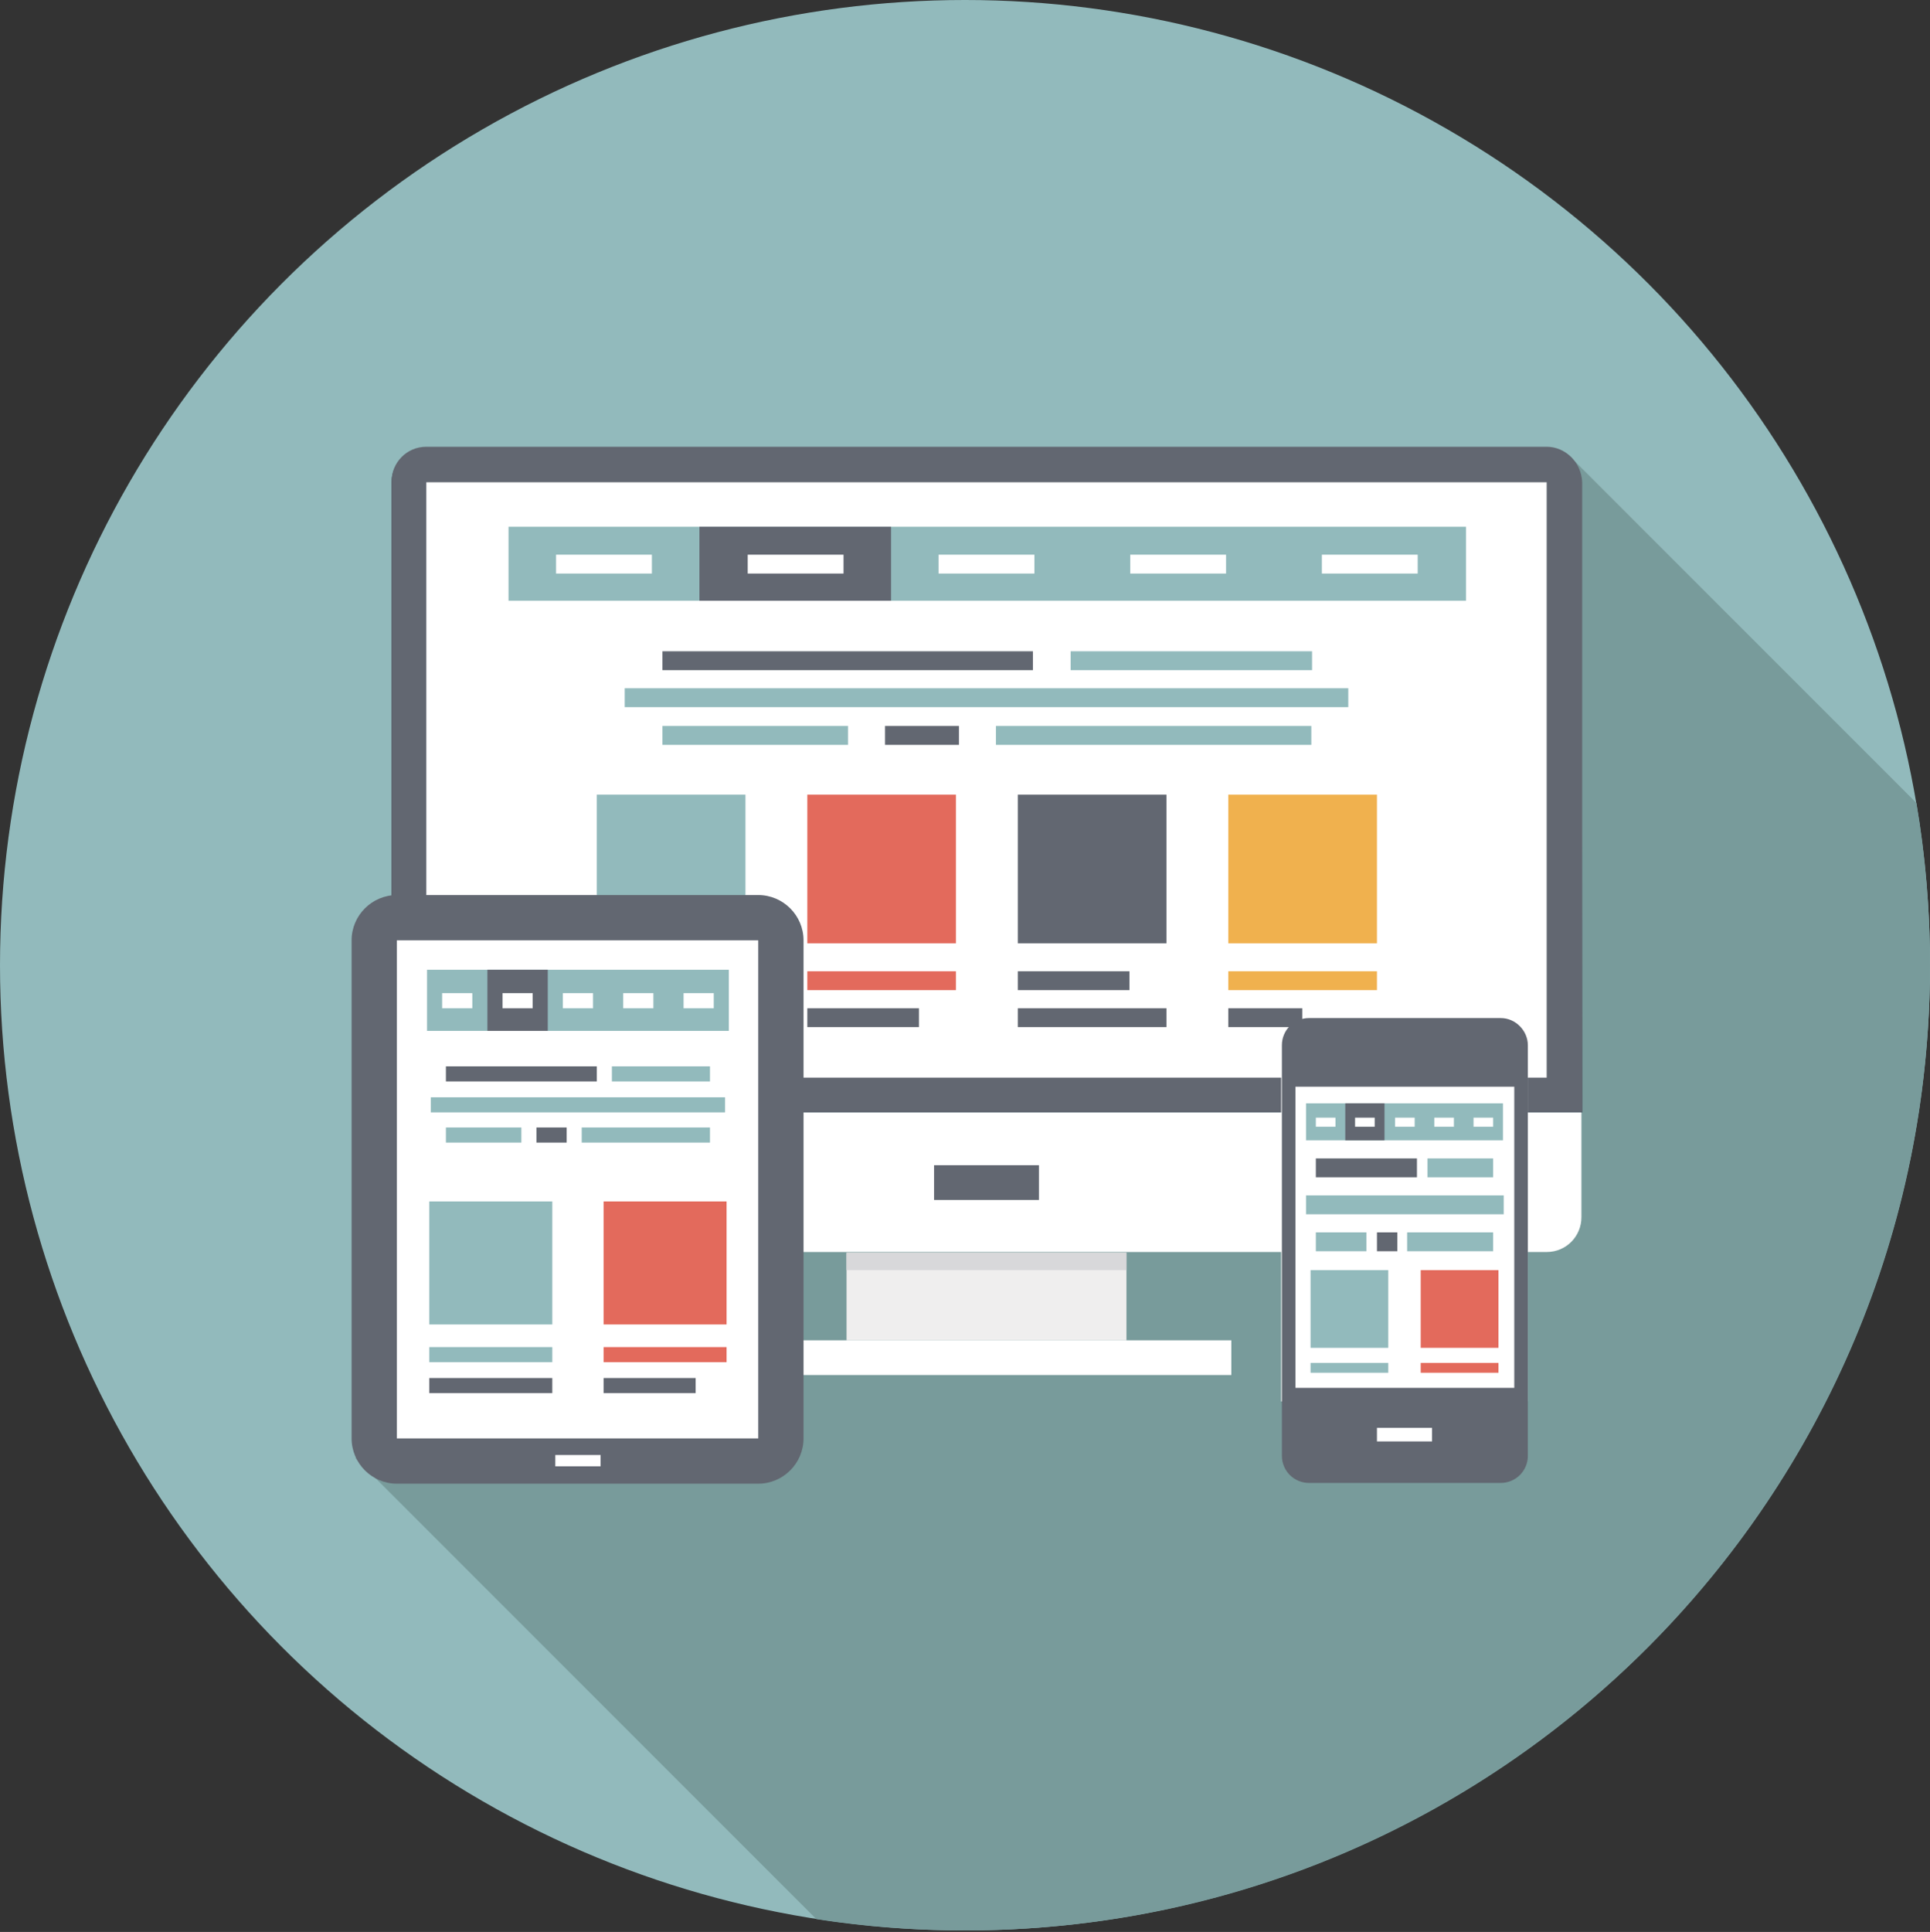 <?xml version="1.0" encoding="utf-8"?>
<!-- Generator: Adobe Illustrator 18.0.0, SVG Export Plug-In . SVG Version: 6.00 Build 0)  -->
<!DOCTYPE svg PUBLIC "-//W3C//DTD SVG 1.1//EN" "http://www.w3.org/Graphics/SVG/1.1/DTD/svg11.dtd">
<svg version="1.1" id="Layer_1" xmlns="http://www.w3.org/2000/svg" xmlns:xlink="http://www.w3.org/1999/xlink" x="0px" y="0px"
	 width="255.8px" height="256px" viewBox="0 0 255.8 256" enable-background="new 0 0 255.8 256" xml:space="preserve">
<rect x="0" y="0" width="255.8" height="256" fill="#333333" stroke="none"/>
<g>
	<circle fill="#92BABC" cx="127.9" cy="127.9" r="127.9"/>
</g>
<path fill="#789B9B" d="M255.8,127.9c0-7.3-0.6-14.5-1.8-21.5L208.6,61l-40.4,11.1L47.1,193.2l61.1,61.1c6.4,1,13,1.5,19.7,1.5
	C198.6,255.8,255.8,198.5,255.8,127.9z"/>
<g>
	<g>
		<g>
			<g>
				<g>
					<g>
						<path fill="#3B4250" d="M209.6,63.9c0-2.6-2.1-4.6-4.6-4.6H56.5c-2.6,0-4.6,2.1-4.6,4.6v83.5h157.8L209.6,63.9L209.6,63.9z"/>
					</g>
				</g>
			</g>
			<g>
				<g>
					<g>
						<rect x="112.2" y="166" fill="#EFEEEE" width="37.1" height="11.6"/>
					</g>
				</g>
			</g>
			<g>
				<g>
					<g>
						<rect x="98.2" y="177.6" fill="#FFFFFF" width="65" height="4.6"/>
					</g>
				</g>
			</g>
			<g>
				<g>
					<g>
						<path fill="#626771" d="M205,63.9C205,63.9,205,63.9,205,63.9l0,78.9H56.5V63.9c0,0,0,0,0,0L205,63.9L205,63.9z M205,59.2
							H56.5c-2.6,0-4.6,2.1-4.6,4.6v83.5h157.8V63.9C209.6,61.3,207.5,59.2,205,59.2L205,59.2z"/>
					</g>
				</g>
			</g>
			<g>
				<g>
					<g>
						<path fill="#FFFFFF" d="M51.8,147.4v13.9c0,2.6,2.1,4.6,4.6,4.6H205c2.6,0,4.6-2.1,4.6-4.6v-13.9H51.8z"/>
					</g>
				</g>
			</g>
			<g>
				<g>
					<g>
						<rect x="123.8" y="154.4" fill="#626771" width="13.9" height="4.6"/>
					</g>
				</g>
			</g>
			<g>
				<g>
					<g>
						<rect x="112.2" y="166" fill="#D8D8DA" width="37.1" height="2.3"/>
					</g>
				</g>
			</g>
		</g>
		<g>
			<g>
				<rect x="56.5" y="63.9" fill="#FFFFFF" width="148.5" height="78.9"/>
			</g>
		</g>
		<g>
			<g>
				<g>
					<rect x="87.8" y="86.3" fill="#626771" width="49.1" height="2.5"/>
				</g>
			</g>
			<g>
				<g>
					<rect x="141.9" y="86.3" fill="#92BABC" width="32" height="2.5"/>
				</g>
			</g>
			<g>
				<g>
					<rect x="82.8" y="91.2" fill="#92BABC" width="95.9" height="2.5"/>
				</g>
			</g>
			<g>
				<g>
					<rect x="87.8" y="96.2" fill="#92BABC" width="24.6" height="2.5"/>
				</g>
			</g>
			<g>
				<g>
					<rect x="117.3" y="96.2" fill="#626771" width="9.8" height="2.5"/>
				</g>
			</g>
			<g>
				<g>
					<rect x="132" y="96.2" fill="#92BABC" width="41.8" height="2.5"/>
				</g>
			</g>
		</g>
		<g>
			<g>
				<g>
					<rect x="67.4" y="69.8" fill="#92BABC" width="126.9" height="9.8"/>
				</g>
			</g>
			<g>
				<g>
					<g>
						<rect x="73.7" y="73.5" fill="#FFFFFF" width="12.7" height="2.5"/>
					</g>
				</g>
			</g>
			<g>
				<g>
					<g>
						<rect x="92.7" y="69.8" fill="#626771" width="25.4" height="9.8"/>
					</g>
				</g>
				<g>
					<g>
						<rect x="99.1" y="73.5" fill="#FFFFFF" width="12.7" height="2.5"/>
					</g>
				</g>
			</g>
			<g>
				<g>
					<g>
						<rect x="124.4" y="73.5" fill="#FFFFFF" width="12.7" height="2.5"/>
					</g>
				</g>
			</g>
			<g>
				<g>
					<g>
						<rect x="149.8" y="73.5" fill="#FFFFFF" width="12.7" height="2.5"/>
					</g>
				</g>
			</g>
			<g>
				<g>
					<g>
						<rect x="175.2" y="73.5" fill="#FFFFFF" width="12.7" height="2.5"/>
					</g>
				</g>
			</g>
		</g>
		<g>
			<g>
				<g>
					<g>
						<rect x="79.1" y="105.3" fill="#92BABC" width="19.7" height="19.7"/>
					</g>
				</g>
				<g>
					<g>
						<rect x="79.1" y="128.7" fill="#92BABC" width="19.7" height="2.5"/>
					</g>
				</g>
				<g>
					<g>
						<rect x="79.1" y="133.6" fill="#626771" width="19.7" height="2.5"/>
					</g>
				</g>
			</g>
			<g>
				<g>
					<g>
						<rect x="107" y="105.3" fill="#E36A5C" width="19.7" height="19.7"/>
					</g>
				</g>
				<g>
					<g>
						<rect x="107" y="128.7" fill="#E36A5C" width="19.7" height="2.5"/>
					</g>
				</g>
				<g>
					<g>
						<rect x="107" y="133.6" fill="#626771" width="14.8" height="2.5"/>
					</g>
				</g>
			</g>
			<g>
				<g>
					<g>
						<rect x="134.9" y="105.3" fill="#626771" width="19.7" height="19.7"/>
					</g>
				</g>
				<g>
					<g>
						<rect x="134.9" y="128.7" fill="#626771" width="14.8" height="2.5"/>
					</g>
				</g>
				<g>
					<g>
						<rect x="134.9" y="133.6" fill="#626771" width="19.7" height="2.5"/>
					</g>
				</g>
			</g>
			<g>
				<g>
					<g>
						<rect x="162.8" y="105.3" fill="#F0B14E" width="19.7" height="19.7"/>
					</g>
				</g>
				<g>
					<g>
						<rect x="162.8" y="128.7" fill="#F0B14E" width="19.7" height="2.5"/>
					</g>
				</g>
				<g>
					<g>
						<rect x="162.8" y="133.6" fill="#626771" width="9.8" height="2.5"/>
					</g>
				</g>
			</g>
		</g>
	</g>
	<g>
		<g>
			<g>
				<g>
					<path fill="#626771" d="M106.5,190.6v-66c0-3.3-2.7-6-6-6H52.6c-3.3,0-6,2.7-6,6v66c0,3.3,2.7,6,6,6h47.9
						C103.8,196.6,106.5,193.9,106.5,190.6L106.5,190.6z"/>
				</g>
			</g>
			<g>
				<g>
					<rect x="73.6" y="192.8" fill="#FFFFFF" width="6" height="1.5"/>
				</g>
			</g>
		</g>
		<g>
			<g>
				<polygon fill="#FFFFFF" points="100.5,190.5 100.5,190.6 52.6,190.6 52.6,190.5 52.6,124.6 52.6,124.6 100.5,124.6 100.5,124.6 
									"/>
			</g>
		</g>
		<g>
			<g>
				<g>
					<rect x="59.1" y="141.3" fill="#626771" width="20" height="2"/>
				</g>
			</g>
			<g>
				<g>
					<rect x="81.1" y="141.3" fill="#92BABC" width="13" height="2"/>
				</g>
			</g>
			<g>
				<g>
					<rect x="57.1" y="145.4" fill="#92BABC" width="39" height="2"/>
				</g>
			</g>
			<g>
				<g>
					<rect x="59.1" y="149.4" fill="#92BABC" width="10" height="2"/>
				</g>
			</g>
			<g>
				<g>
					<rect x="71.1" y="149.4" fill="#626771" width="4" height="2"/>
				</g>
			</g>
			<g>
				<g>
					<rect x="77.1" y="149.4" fill="#92BABC" width="17" height="2"/>
				</g>
			</g>
		</g>
		<g>
			<g>
				<g>
					<rect x="56.6" y="128.5" fill="#92BABC" width="40" height="8.1"/>
				</g>
			</g>
			<g>
				<g>
					<g>
						<rect x="58.6" y="131.6" fill="#FFFFFF" width="4" height="2"/>
					</g>
				</g>
			</g>
			<g>
				<g>
					<g>
						<rect x="64.6" y="128.5" fill="#626771" width="8" height="8.1"/>
					</g>
				</g>
				<g>
					<g>
						<rect x="66.6" y="131.6" fill="#FFFFFF" width="4" height="2"/>
					</g>
				</g>
			</g>
			<g>
				<g>
					<g>
						<rect x="74.6" y="131.6" fill="#FFFFFF" width="4" height="2"/>
					</g>
				</g>
			</g>
			<g>
				<g>
					<g>
						<rect x="82.6" y="131.6" fill="#FFFFFF" width="4" height="2"/>
					</g>
				</g>
			</g>
			<g>
				<g>
					<g>
						<rect x="90.6" y="131.6" fill="#FFFFFF" width="4" height="2"/>
					</g>
				</g>
			</g>
		</g>
		<g>
			<g>
				<g>
					<g>
						<rect x="56.9" y="159.2" fill="#92BABC" width="16.3" height="16.3"/>
					</g>
				</g>
				<g>
					<g>
						<rect x="56.9" y="178.5" fill="#92BABC" width="16.3" height="2"/>
					</g>
				</g>
				<g>
					<g>
						<rect x="56.9" y="182.6" fill="#626771" width="16.3" height="2"/>
					</g>
				</g>
			</g>
			<g>
				<g>
					<g>
						<rect x="80" y="159.2" fill="#E36A5C" width="16.3" height="16.3"/>
					</g>
				</g>
				<g>
					<g>
						<rect x="80" y="178.5" fill="#E36A5C" width="16.3" height="2"/>
					</g>
				</g>
				<g>
					<g>
						<rect x="80" y="182.6" fill="#626771" width="12.2" height="2"/>
					</g>
				</g>
			</g>
		</g>
	</g>
	<g>
		<g>
			<g>
				<rect x="169.8" y="142.2" fill="#FFFFFF" width="32.7" height="43.5"/>
			</g>
			<path fill="#626771" d="M198.9,134.9h-25.4c-2,0-3.6,1.6-3.6,3.6v3.6v43.5h0v7.3c0,2,1.6,3.6,3.6,3.6h25.4c2,0,3.6-1.6,3.6-3.6
				v-7.3h0v-43.5v-3.6C202.5,136.6,200.9,134.9,198.9,134.9z M200.7,144v39.9h-29V144H200.7z"/>
			<g>
				<rect x="182.5" y="189.2" fill="#FFFFFF" width="7.3" height="1.8"/>
			</g>
		</g>
		<g>
			<g>
				<g>
					<g>
						<rect x="173.7" y="168.3" fill="#92BABC" width="10.3" height="10.3"/>
					</g>
				</g>
				<g>
					<g>
						<rect x="173.7" y="180.6" fill="#92BABC" width="10.3" height="1.3"/>
					</g>
				</g>
			</g>
			<g>
				<g>
					<g>
						<rect x="188.3" y="168.3" fill="#E36A5C" width="10.3" height="10.3"/>
					</g>
				</g>
				<g>
					<g>
						<rect x="188.3" y="180.6" fill="#E36A5C" width="10.3" height="1.3"/>
					</g>
				</g>
			</g>
		</g>
		<g>
			<g>
				<g>
					<rect x="173.1" y="146.2" fill="#92BABC" width="26.1" height="4.9"/>
				</g>
			</g>
			<g>
				<g>
					<g>
						<rect x="174.4" y="148.1" fill="#FFFFFF" width="2.6" height="1.2"/>
					</g>
				</g>
			</g>
			<g>
				<g>
					<g>
						<rect x="178.3" y="146.2" fill="#626771" width="5.2" height="4.9"/>
					</g>
				</g>
				<g>
					<g>
						<rect x="179.6" y="148.1" fill="#FFFFFF" width="2.6" height="1.2"/>
					</g>
				</g>
			</g>
			<g>
				<g>
					<g>
						<rect x="184.9" y="148.1" fill="#FFFFFF" width="2.6" height="1.2"/>
					</g>
				</g>
			</g>
			<g>
				<g>
					<g>
						<rect x="190.1" y="148.1" fill="#FFFFFF" width="2.6" height="1.2"/>
					</g>
				</g>
			</g>
			<g>
				<g>
					<g>
						<rect x="195.3" y="148.1" fill="#FFFFFF" width="2.6" height="1.2"/>
					</g>
				</g>
			</g>
		</g>
		<g>
			<g>
				<g>
					<rect x="174.4" y="153.5" fill="#626771" width="13.4" height="2.5"/>
				</g>
			</g>
			<g>
				<g>
					<rect x="189.2" y="153.5" fill="#92BABC" width="8.7" height="2.5"/>
				</g>
			</g>
			<g>
				<g>
					<rect x="173.1" y="158.4" fill="#92BABC" width="26.2" height="2.5"/>
				</g>
			</g>
			<g>
				<g>
					<rect x="174.4" y="163.3" fill="#92BABC" width="6.7" height="2.5"/>
				</g>
			</g>
			<g>
				<g>
					<rect x="182.5" y="163.3" fill="#626771" width="2.7" height="2.5"/>
				</g>
			</g>
			<g>
				<g>
					<rect x="186.5" y="163.3" fill="#92BABC" width="11.4" height="2.5"/>
				</g>
			</g>
		</g>
	</g>
</g>
</svg>
